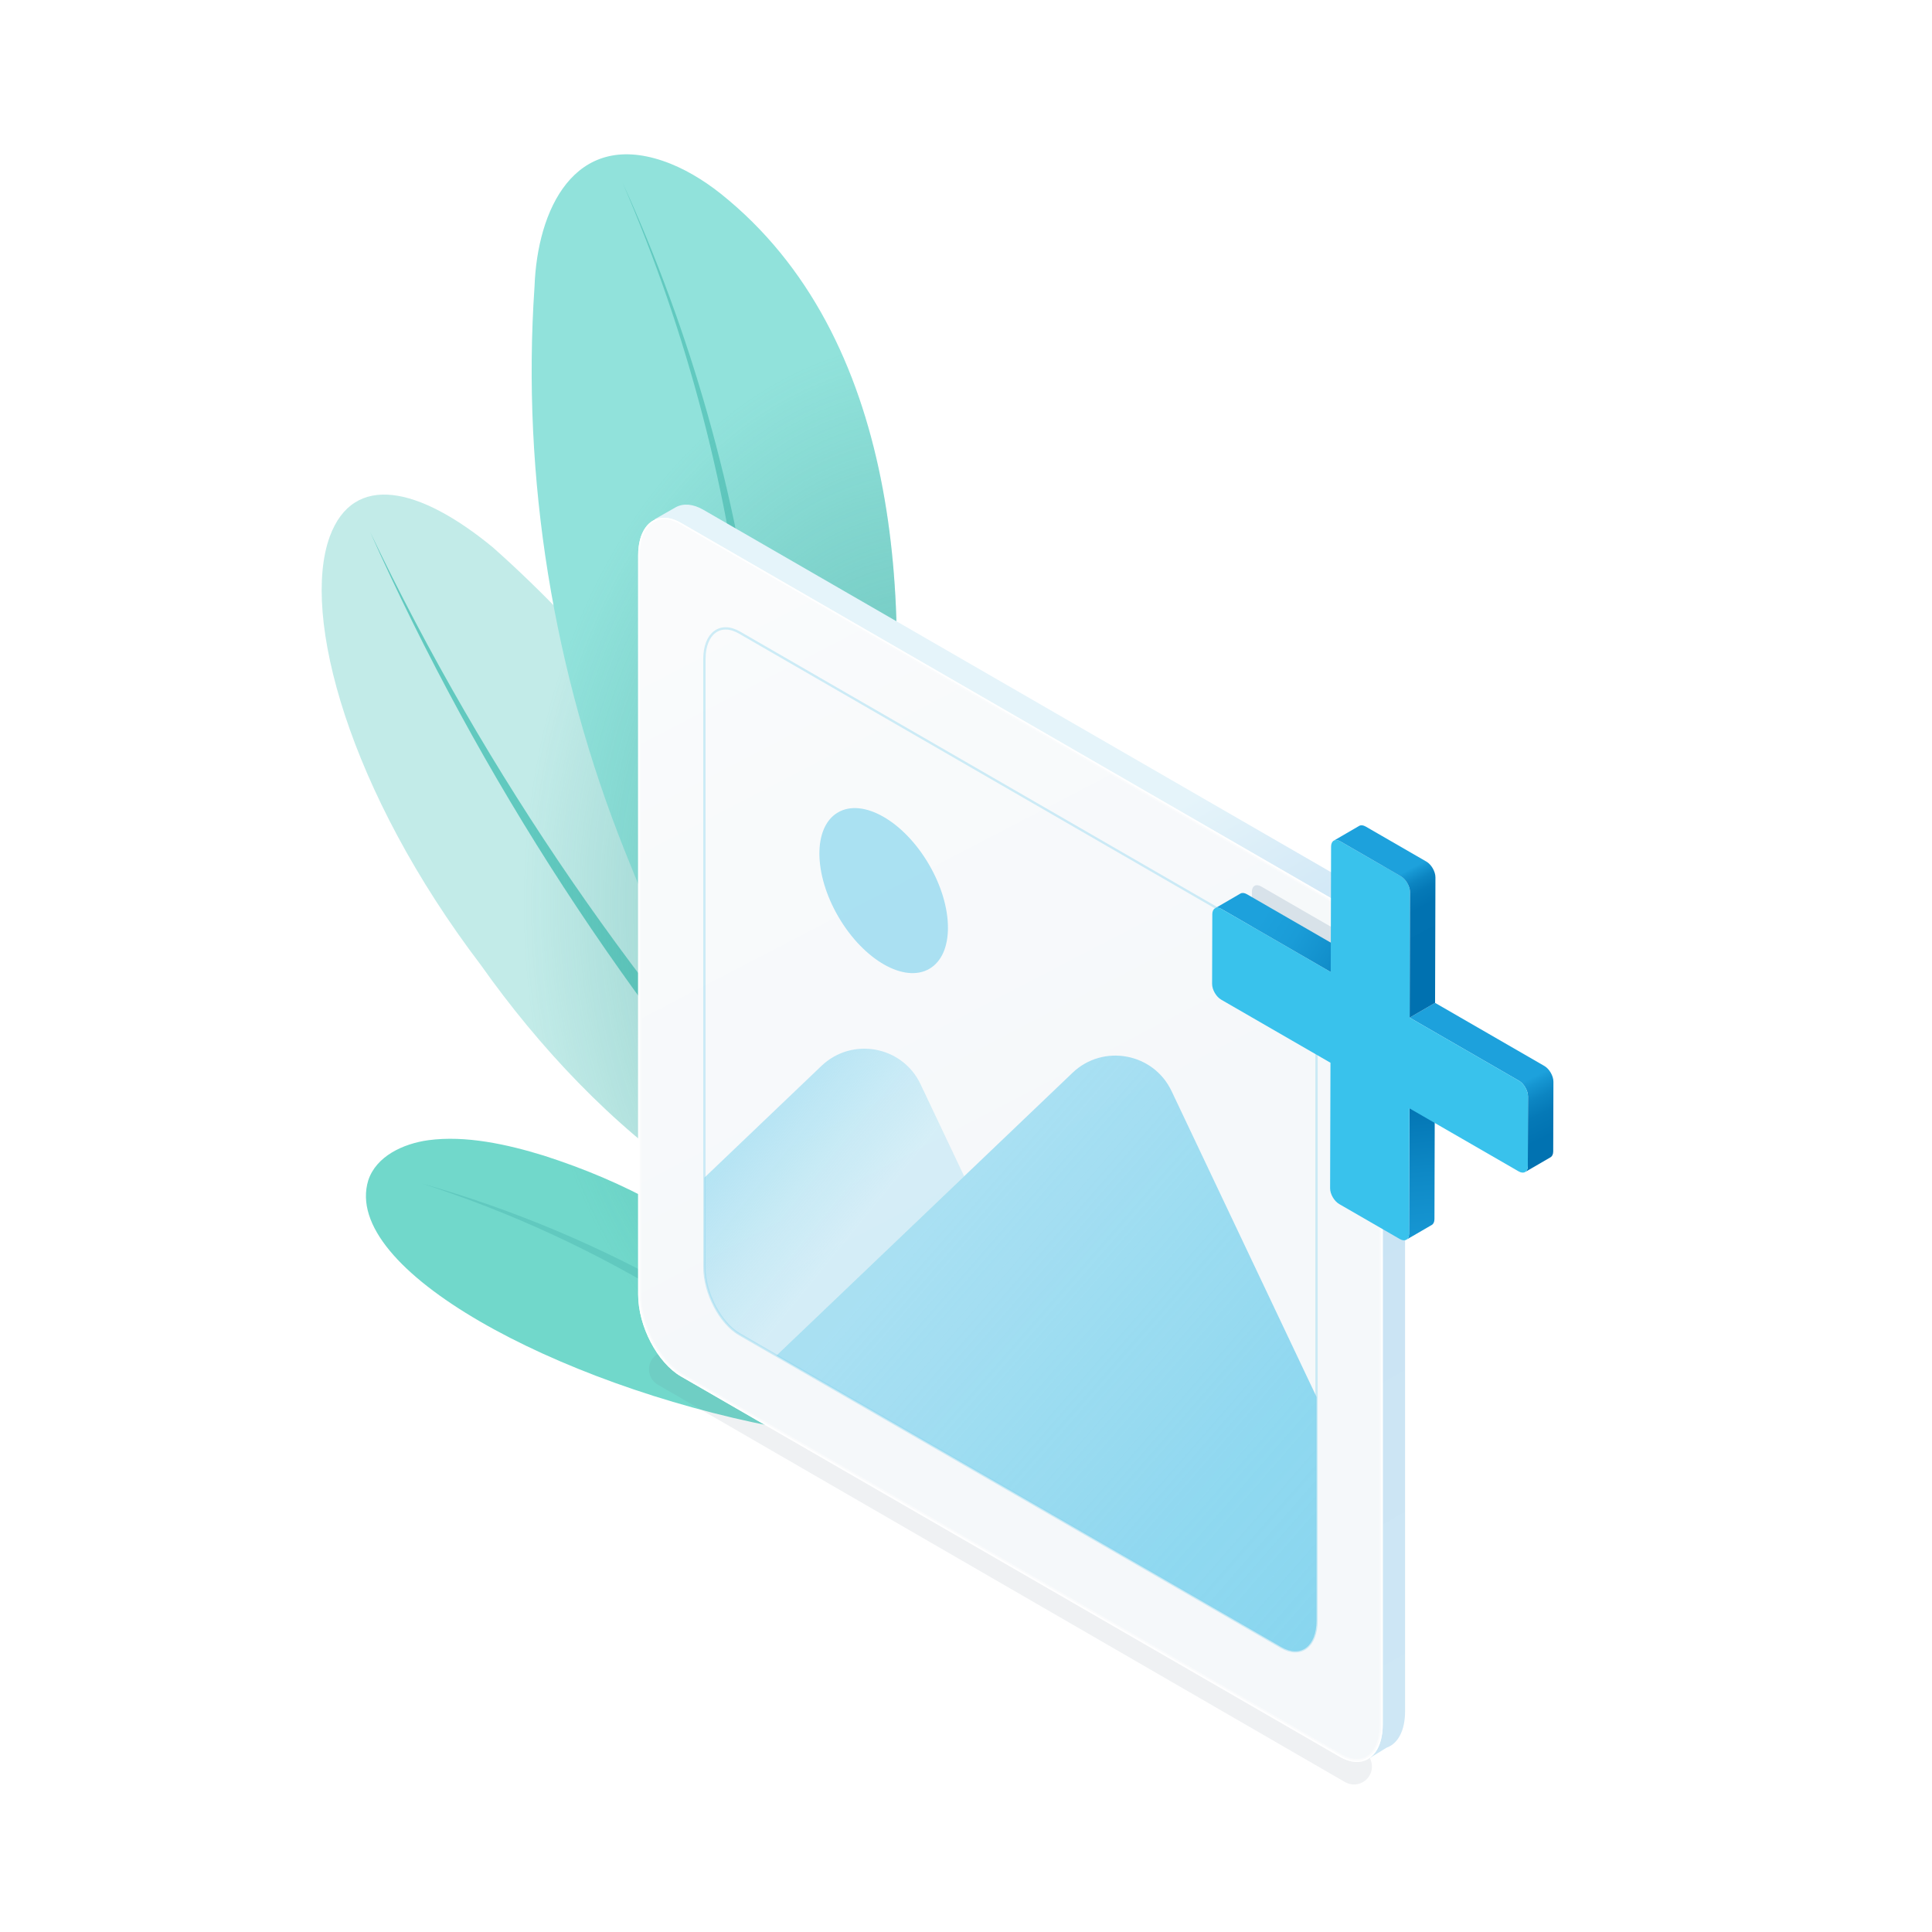 <?xml version="1.0" encoding="UTF-8"?><svg xmlns="http://www.w3.org/2000/svg" xmlns:xlink="http://www.w3.org/1999/xlink" viewBox="0 0 2500 2500"><defs><style>.cls-1{fill:#90aac1;opacity:.3;}.cls-1,.cls-2,.cls-3,.cls-4,.cls-5,.cls-6,.cls-7,.cls-8,.cls-9,.cls-10,.cls-11,.cls-12,.cls-13,.cls-14,.cls-15,.cls-16,.cls-17,.cls-18,.cls-19,.cls-20{stroke-width:0px;}.cls-2{fill:url(#Degradado_sin_nombre_201);}.cls-3{fill:url(#linear-gradient);}.cls-4{fill:#91e2db;}.cls-21{isolation:isolate;}.cls-5{fill:url(#Degradado_sin_nombre_201-2);}.cls-6{fill:#61c9bf;}.cls-22{filter:url(#AI_DesenfoqueGaussiano_7);}.cls-7{fill:#5d7586;opacity:.1;}.cls-23{opacity:.4;stroke:#89d6ef;stroke-width:3px;}.cls-23,.cls-8{fill:none;}.cls-9{fill:#39c2ec;}.cls-10{fill:#fafbfc;}.cls-11{fill:#fff;}.cls-12{fill:url(#linear-gradient-2);}.cls-13{fill:#71d8cb;}.cls-14{fill:url(#linear-gradient-3);}.cls-15{fill:url(#Degradado_sin_nombre_203);}.cls-24{clip-path:url(#clippath);}.cls-16{fill:url(#radial-gradient);}.cls-17{fill:#89d6ef;opacity:.7;}.cls-18{fill:url(#Degradado_sin_nombre_202);}.cls-19{fill:url(#linear-gradient-4);}.cls-20{fill:#c2ebe8;}</style><radialGradient id="radial-gradient" cx="1201.86" cy="1166.1" fx="1201.86" fy="1166.1" r="656.94" gradientTransform="translate(0 -450.32) scale(1 1.39)" gradientUnits="userSpaceOnUse"><stop offset="0" stop-color="#43a39b" stop-opacity=".6"/><stop offset=".2" stop-color="#43a39b" stop-opacity=".47"/><stop offset=".62" stop-color="#43a39b" stop-opacity=".15"/><stop offset=".8" stop-color="#43a39b" stop-opacity="0"/></radialGradient><filter id="AI_DesenfoqueGaussiano_7"><feGaussianBlur stdDeviation="7"/></filter><linearGradient id="linear-gradient" x1="1093.15" y1="526.61" x2="2001.32" y2="2127.39" gradientUnits="userSpaceOnUse"><stop offset="0" stop-color="#e5f4fa"/><stop offset=".36" stop-color="#e5f4fa"/><stop offset=".45" stop-color="#d5eaf7"/><stop offset=".54" stop-color="#c8e3f5"/><stop offset=".74" stop-color="#cbe4f4"/><stop offset="1" stop-color="#cee7f5"/></linearGradient><linearGradient id="linear-gradient-2" x1="923.54" y1="736.02" x2="1716.91" y2="2262.81" gradientUnits="userSpaceOnUse"><stop offset="0" stop-color="#fafbfc"/><stop offset=".55" stop-color="#f5f8fa"/></linearGradient><clipPath id="clippath"><path class="cls-8" d="m1658.01,2131.35l-700.94-404.69c-25.18-14.54-45.59-53.53-45.59-87.1v-786.47c0-33.57,20.41-49,45.59-34.46l700.94,404.69c25.18,14.54,45.59,53.53,45.59,87.1v786.47c0,33.57-20.41,49-45.59,34.46Z"/></clipPath><linearGradient id="linear-gradient-3" x1="1664.96" y1="1887.69" x2="1201.49" y2="1529.33" gradientTransform="translate(125.24 -748.86) rotate(30) skewX(30)" gradientUnits="userSpaceOnUse"><stop offset="0" stop-color="#89d6ef"/><stop offset=".28" stop-color="#89d6ef" stop-opacity=".94"/><stop offset=".8" stop-color="#89d6ef" stop-opacity=".77"/><stop offset="1" stop-color="#89d6ef" stop-opacity=".7"/></linearGradient><linearGradient id="linear-gradient-4" x1="864.44" y1="1551.44" x2="1031.45" y2="1674.88" gradientTransform="translate(125.24 -748.86) rotate(30) skewX(30)" gradientUnits="userSpaceOnUse"><stop offset="0" stop-color="#89d6ef" stop-opacity=".7"/><stop offset=".64" stop-color="#89d6ef" stop-opacity=".43"/><stop offset="1" stop-color="#89d6ef" stop-opacity=".3"/></linearGradient><linearGradient id="Degradado_sin_nombre_203" x1="1297.26" y1="1415.05" x2="1272.92" y2="1697.66" gradientTransform="translate(3127.36) rotate(-180) scale(1 -1)" gradientUnits="userSpaceOnUse"><stop offset="0" stop-color="#0071b0"/><stop offset=".37" stop-color="#0e89c6"/><stop offset=".73" stop-color="#199ad6"/><stop offset="1" stop-color="#1da1dc"/></linearGradient><linearGradient id="Degradado_sin_nombre_202" x1="1344.96" y1="1280.33" x2="1495.29" y2="1187.69" gradientTransform="translate(3127.36) rotate(-180) scale(1 -1)" gradientUnits="userSpaceOnUse"><stop offset="0" stop-color="#0071b0"/><stop offset=".1" stop-color="#0479b7"/><stop offset=".42" stop-color="#128fcb"/><stop offset=".72" stop-color="#1a9cd7"/><stop offset="1" stop-color="#1da1dc"/></linearGradient><linearGradient id="Degradado_sin_nombre_201" x1="1110.16" y1="1559.36" x2="1241.26" y2="1292.84" gradientTransform="translate(3127.36) rotate(-180) scale(1 -1)" gradientUnits="userSpaceOnUse"><stop offset="0" stop-color="#0071b0"/><stop offset=".29" stop-color="#0172b1"/><stop offset=".39" stop-color="#0579b7"/><stop offset=".46" stop-color="#0c85c2"/><stop offset=".52" stop-color="#1696d2"/><stop offset=".55" stop-color="#1da1dc"/><stop offset=".98" stop-color="#1da1dc"/><stop offset="1" stop-color="#1da1dc"/></linearGradient><linearGradient id="Degradado_sin_nombre_201-2" x1="1280.66" y1="1234.5" x2="1372.94" y2="1062.19" xlink:href="#Degradado_sin_nombre_201"/></defs><g id="Plant"><path class="cls-13" d="m1012.8,1844.67c-2.36,1.8-6.83,1.95-12.57,1.11-278.67-54.1-559.13-202.69-523.67-318.5,10.21-30.98,44.7-47.28,77.69-51.88,48.37-6.47,101.85,5.28,149.4,19.94,52.82,16.96,100.82,37.3,147.85,63.3,53.9,30.95,88.58,78.83,113.18,133.56,20.27,45.05,34.54,93.11,49.43,141.03,1.09,3.96,1.89,8.81-1.22,11.35l-.1.08Z"/><path class="cls-20" d="m1276.85,1640.33c1.63-4.87-3.06-15.07-6.16-21.17-165.52-323.43-370.45-678.16-633.03-910.95-95.75-78.77-180.29-96.91-210.9-14-37.46,102.2,24.49,329.75,195.65,554.8,148.99,210.62,379.72,407.04,644.05,397.03.63-.05,1.24-.12,1.83-.2,4.41-.58,7.55-2.16,8.52-5.38"/><path class="cls-4" d="m691.66,371.17c3.51-100.06,51.48-201.68,165.68-163.13,27.02,9.11,52.72,24.74,75.13,42.48,231.39,184.74,250.2,529.21,213.37,808.65-8.16,71.29-17.59,141.58-26.31,212.94-1.39,10.24-3.12,20.64-5.43,30.68-18.37,87.02-76.26,106.83-152.48,61.46-76.02-50.95-107.08-150.66-140.42-231.67-4.23-10.57-8.53-21-12.79-31.65-92.12-230.53-133.58-481.7-116.78-729.56v-.2Z"/><path class="cls-6" d="m805.54,236.29c177.85,388.94,233.75,832.68,158.18,1254.29,0,0-26.19-4.98-26.19-4.98,83.67-416.59,36.9-858.71-131.99-1249.31h0Z"/><path class="cls-6" d="m478.9,688.27c150.46,314.75,350.21,605.09,589.25,857.27l-19.58,18.09c-234.41-260.26-427.27-556.88-569.67-875.36,0,0,142.4,318.48,0,0Z"/><path class="cls-16" d="m1014.12,1833.25c1.09,3.96,1.89,8.81-1.22,11.35l-.1.08c-2.36,1.8-6.83,1.95-12.57,1.11-278.67-54.1-559.13-202.69-523.67-318.5,10.21-30.98,44.7-47.28,77.69-51.88,48.37-6.47,101.85,5.28,149.4,19.94,52.82,16.96,100.82,37.3,147.85,63.3,53.9,30.95,88.58,78.83,113.18,133.56,20.27,45.05,34.54,93.11,49.43,141.03Zm256.58-214.09c-50.05-97.79-103.7-198.44-161.46-297.71,1.84-5.83,3.47-12.05,4.86-18.65,2.31-10.04,4.04-20.44,5.43-30.68,8.72-71.35,18.15-141.65,26.31-212.94,36.83-279.44,18.02-623.91-213.37-808.65-22.41-17.74-48.11-33.38-75.13-42.48-114.2-38.55-162.17,63.07-165.68,163.13v.2c-9.34,137.59-.71,276.21,24.57,411.74-25.61-26.12-51.78-51.16-78.57-74.91-95.75-78.77-180.29-96.91-210.9-14-37.46,102.2,24.49,329.75,195.65,554.8,148.99,210.62,379.72,407.04,644.05,397.03.63-.05,1.24-.12,1.83-.2,4.41-.58,7.55-2.16,8.52-5.38l.04-.13c1.63-4.87-3.06-15.07-6.16-21.17Z"/><path class="cls-6" d="m545.79,1531.43c235.67,66.6,455.62,191.89,634.35,362.53l-18.75,18.95c-169.33-173.86-382.49-306.38-615.59-381.48,0,0,233.1,75.1,0,0Z"/></g><g id="Image"><g id="Shadow_paper" class="cls-22"><path class="cls-7" d="m1740.43,2305.98l-889.02-514.08c-11.9-6.88-15.25-22.54-7.2-33.69h0c6.97-9.66,20.13-12.47,30.45-6.51l889.02,514.08c11.9,6.88,15.25,22.54,7.2,33.69h0c-6.97,9.66-20.13,12.47-30.45,6.51Z"/></g><path class="cls-3" d="m1762.7,1151.88l-852.61-492.25c-13.54-7.82-25.94-8.5-35.57-3.31h0s-27.8,15.84-27.8,15.84l923.68,1603.98,23.78-14.63h0c14.48-4.99,23.98-21.78,23.98-47.03v-956.64c0-40.83-24.83-88.27-55.45-105.95Z"/><path class="cls-12" d="m1755.86,2278.03c-6.6,0-13.67-2.15-21.01-6.39l-852.61-492.25c-30.02-17.33-54.45-64.09-54.45-104.22v-956.64c0-28.29,12.34-46.58,31.44-46.58,6.6,0,13.67,2.15,21.01,6.39l852.61,492.25c30.03,17.33,54.45,64.09,54.45,104.22v956.64c0,28.29-12.34,46.58-31.44,46.58Z"/><path class="cls-10" d="m859.22,669.95v4s0,0,0,0c6.25,0,12.98,2.06,20.01,6.12l852.61,492.25c29.47,17.02,53.45,62.99,53.45,102.49v956.64c0,27.08-11.56,44.58-29.44,44.58-6.25,0-12.98-2.06-20.01-6.12l-852.61-492.25c-29.47-17.02-53.45-62.99-53.45-102.49v-956.64c0-27.08,11.55-44.57,29.44-44.58v-4m0,0c-19.67,0-33.44,18.17-33.44,48.58v956.64c0,40.83,24.83,88.27,55.45,105.95l852.61,492.25c7.82,4.52,15.27,6.65,22.01,6.65,19.67,0,33.44-18.17,33.44-48.58v-956.64c0-40.83-24.83-88.27-55.45-105.95l-852.61-492.25c-7.82-4.52-15.27-6.65-22.01-6.65h0Z"/><path class="cls-11" d="m859.22,669.95v2c6.6,0,13.67,2.15,21.01,6.39l852.61,492.25c30.03,17.33,54.45,64.09,54.45,104.22v956.64c0,28.29-12.34,46.58-31.44,46.58-6.6,0-13.67-2.15-21.01-6.39l-852.61-492.25c-30.03-17.34-54.45-64.09-54.45-104.22v-956.64c0-28.29,12.34-46.57,31.44-46.58v-2m0,0c-19.67,0-33.44,18.17-33.44,48.58v956.64c0,40.83,24.83,88.27,55.45,105.95l852.61,492.25c7.82,4.52,15.27,6.65,22.01,6.65,19.67,0,33.44-18.17,33.44-48.58v-956.64c0-40.83-24.83-88.27-55.45-105.95l-852.61-492.25c-7.82-4.52-15.27-6.65-22.01-6.65h0Z"/><g class="cls-24"><path class="cls-14" d="m1516.05,1411.95l556.62,1174.29-1214.25-692.48,529.38-505.53c39.66-37.87,104.76-25.83,128.25,23.72Z"/><path class="cls-19" d="m1191.19,1403l56.45,119.08-281.27,268.6-284.7-47.3,381.28-364.11c39.66-37.87,104.76-25.83,128.25,23.72Z"/><ellipse class="cls-17" cx="1143.48" cy="1152.43" rx="67.66" ry="117.2" transform="translate(-425.67 736) rotate(-30.36)"/></g><path class="cls-23" d="m1658.01,2131.35l-700.94-404.69c-25.18-14.54-45.59-53.53-45.59-87.1v-786.47c0-33.57,20.41-49,45.59-34.46l700.94,404.69c25.18,14.54,45.59,53.53,45.59,87.1v786.47c0,33.57-20.41,49-45.59,34.46Z"/></g><g id="Plus"><path class="cls-1" d="m1822.47,1105.34c-3.27-1.19-43.78,21.31-48.82,24.85l-.46,98.46-141.36-81.61c-6.54-3.77-11.86-.74-11.88,6.77l-.26,90.16c-.02,7.5,5.26,16.65,11.8,20.43l141.36,81.61-.46,162.43c-.02,7.51,5.26,16.65,11.79,20.42,0,0,35.63-26.57,35.66-34.08l2.62-389.43Z"/><g id="PlusBlue"><g id="_Blue"><g class="cls-21"><path class="cls-15" d="m1823.3,1596.59l.46-162.43,32.88-19.11-.46,162.43c-.01,3.73-1.33,6.35-3.45,7.58l-32.88,19.11c2.12-1.23,3.44-3.86,3.45-7.58Z"/><path class="cls-18" d="m1605.06,1156.29c2.15-1.25,5.13-1.08,8.42.82l141.36,81.61-32.88,19.11-141.36-81.61c-3.29-1.9-6.27-2.07-8.42-.82l32.88-19.11Z"/><path class="cls-2" d="m1856.97,1297.7l141.36,81.61c6.54,3.77,11.81,12.92,11.79,20.43l-.26,90.16c-.01,3.73-1.33,6.35-3.45,7.59l-32.88,19.11c2.12-1.23,3.44-3.86,3.45-7.59l.26-90.16c.02-7.51-5.25-16.66-11.79-20.43l-141.36-81.61,32.88-19.11Z"/><path class="cls-9" d="m1734.29,1088.64c-6.53-3.77-11.85-.75-11.87,6.76l-.46,162.43-141.36-81.61c-6.54-3.77-11.86-.74-11.88,6.77l-.26,90.16c-.02,7.5,5.26,16.65,11.8,20.43l141.36,81.61-.46,162.43c-.02,7.51,5.26,16.65,11.79,20.42l78.47,45.3c6.54,3.77,11.86.75,11.88-6.76l.46-162.43,141.36,81.61c6.54,3.77,11.85.74,11.87-6.76l.26-90.16c.02-7.51-5.25-16.66-11.79-20.43l-141.36-81.61.46-162.43c.02-7.51-5.26-16.65-11.8-20.43l-78.47-45.3Z"/><path class="cls-5" d="m1758.75,1068.71c2.15-1.25,5.13-1.07,8.42.82l78.47,45.3c6.54,3.77,11.82,12.92,11.8,20.43l-.46,162.43-32.88,19.11.46-162.43c.02-7.51-5.26-16.65-11.8-20.43l-78.47-45.3c-3.29-1.9-6.27-2.07-8.42-.82l32.88-19.11Z"/></g></g></g></g></svg>

